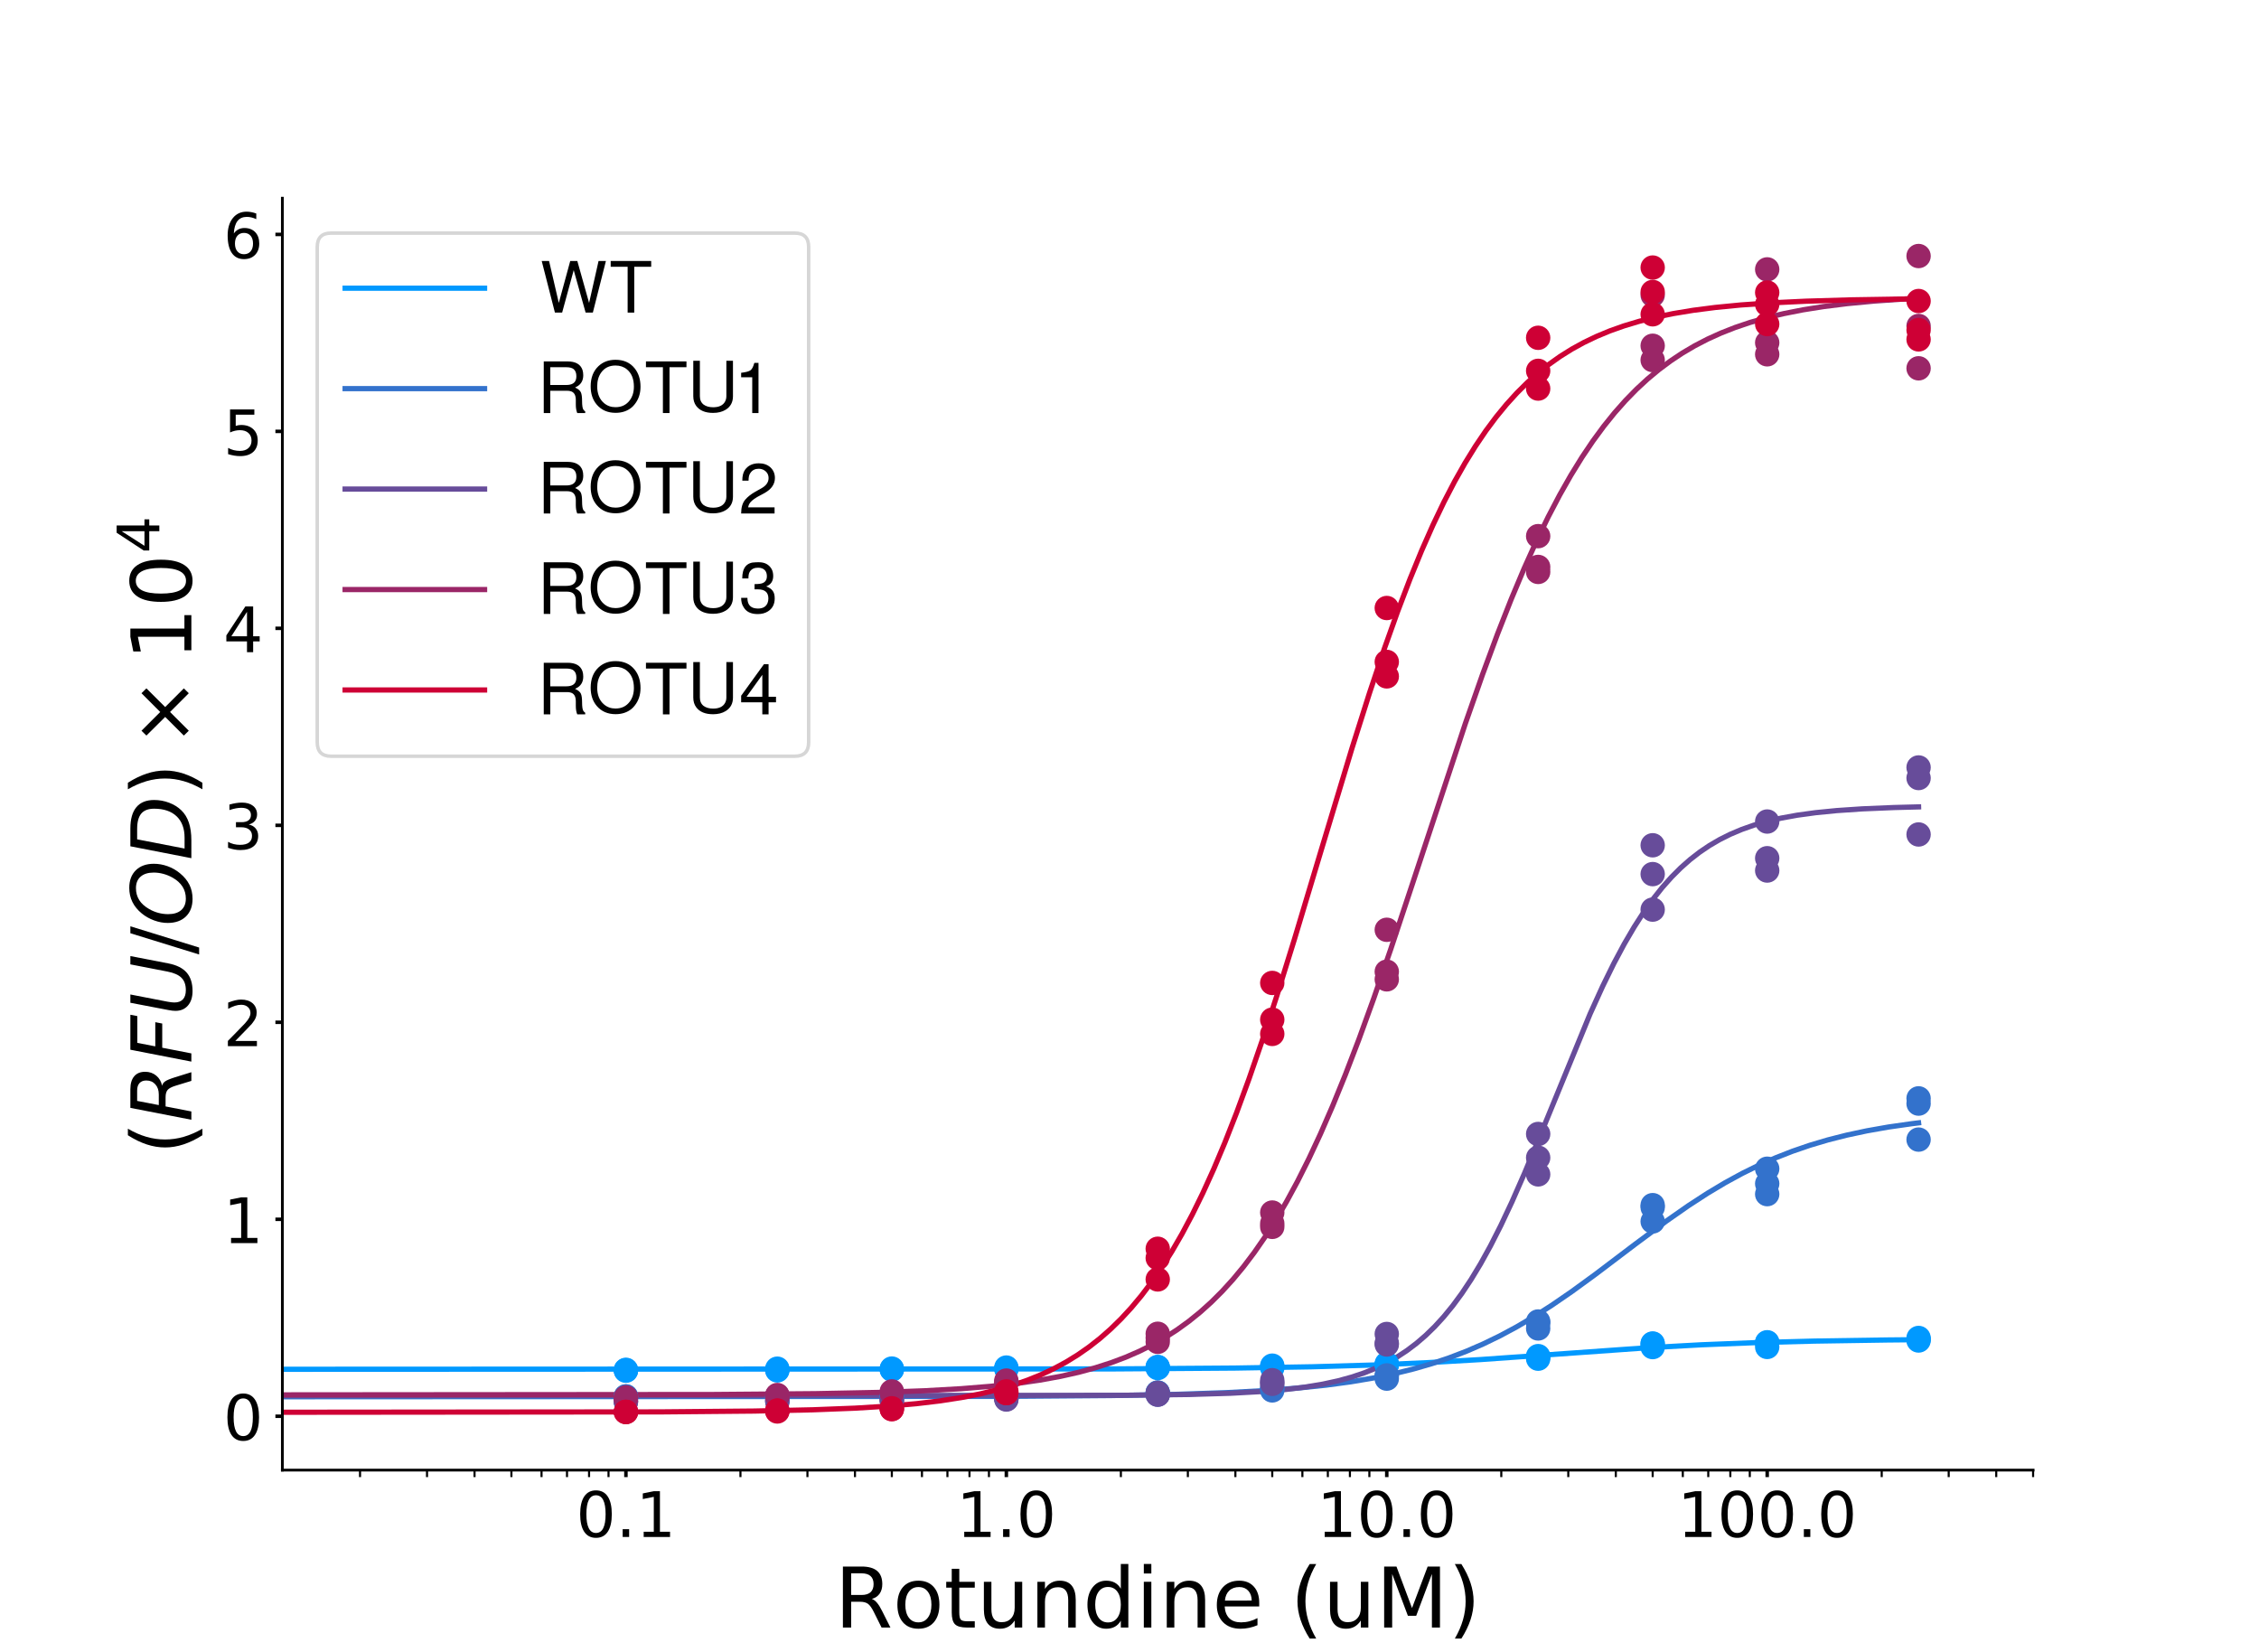 <?xml version="1.0" encoding="utf-8" standalone="no"?>
<!DOCTYPE svg PUBLIC "-//W3C//DTD SVG 1.1//EN"
  "http://www.w3.org/Graphics/SVG/1.1/DTD/svg11.dtd">
<!-- Created with matplotlib (https://matplotlib.org/) -->
<svg height="473.76pt" version="1.1" viewBox="0 0 648 473.76" width="648pt" xmlns="http://www.w3.org/2000/svg" xmlns:xlink="http://www.w3.org/1999/xlink">
 <defs>
  <style type="text/css">
*{stroke-linecap:butt;stroke-linejoin:round;}
  </style>
 </defs>
 <g id="figure_1">
  <g id="patch_1">
   <path d="M 0 473.76 
L 648 473.76 
L 648 0 
L 0 0 
z
" style="fill:#ffffff;"/>
  </g>
  <g id="axes_1">
   <g id="patch_2">
    <path d="M 81 421.646 
L 583.2 421.646 
L 583.2 56.851 
L 81 56.851 
z
" style="fill:#ffffff;"/>
   </g>
   <g id="matplotlib.axis_1">
    <g id="xtick_1">
     <g id="line2d_1">
      <defs>
       <path d="M 0 0 
L 0 2 
" id="me7f22516f9" style="stroke:#000000;"/>
      </defs>
      <g>
       <use style="stroke:#000000;" x="179.55" xlink:href="#me7f22516f9" y="421.646"/>
      </g>
     </g>
     <g id="text_1">
      <!-- 0.1 -->
      <defs>
       <path d="M 31.781 66.406 
Q 24.172 66.406 20.328 58.906 
Q 16.5 51.422 16.5 36.375 
Q 16.5 21.391 20.328 13.891 
Q 24.172 6.391 31.781 6.391 
Q 39.453 6.391 43.281 13.891 
Q 47.125 21.391 47.125 36.375 
Q 47.125 51.422 43.281 58.906 
Q 39.453 66.406 31.781 66.406 
z
M 31.781 74.219 
Q 44.047 74.219 50.516 64.516 
Q 56.984 54.828 56.984 36.375 
Q 56.984 17.969 50.516 8.266 
Q 44.047 -1.422 31.781 -1.422 
Q 19.531 -1.422 13.062 8.266 
Q 6.594 17.969 6.594 36.375 
Q 6.594 54.828 13.062 64.516 
Q 19.531 74.219 31.781 74.219 
z
" id="DejaVuSans-48"/>
       <path d="M 10.688 12.406 
L 21 12.406 
L 21 0 
L 10.688 0 
z
" id="DejaVuSans-46"/>
       <path d="M 12.406 8.297 
L 28.516 8.297 
L 28.516 63.922 
L 10.984 60.406 
L 10.984 69.391 
L 28.422 72.906 
L 38.281 72.906 
L 38.281 8.297 
L 54.391 8.297 
L 54.391 0 
L 12.406 0 
z
" id="DejaVuSans-49"/>
      </defs>
      <g transform="translate(165.237 440.824)scale(0.18 -0.18)">
       <use xlink:href="#DejaVuSans-48"/>
       <use x="63.623" xlink:href="#DejaVuSans-46"/>
       <use x="95.41" xlink:href="#DejaVuSans-49"/>
      </g>
     </g>
    </g>
    <g id="xtick_2">
     <g id="line2d_2">
      <g>
       <use style="stroke:#000000;" x="288.675" xlink:href="#me7f22516f9" y="421.646"/>
      </g>
     </g>
     <g id="text_2">
      <!-- 1.0 -->
      <g transform="translate(274.362 440.824)scale(0.18 -0.18)">
       <use xlink:href="#DejaVuSans-49"/>
       <use x="63.623" xlink:href="#DejaVuSans-46"/>
       <use x="95.41" xlink:href="#DejaVuSans-48"/>
      </g>
     </g>
    </g>
    <g id="xtick_3">
     <g id="line2d_3">
      <g>
       <use style="stroke:#000000;" x="397.8" xlink:href="#me7f22516f9" y="421.646"/>
      </g>
     </g>
     <g id="text_3">
      <!-- 10.0 -->
      <g transform="translate(377.761 440.824)scale(0.18 -0.18)">
       <use xlink:href="#DejaVuSans-49"/>
       <use x="63.623" xlink:href="#DejaVuSans-48"/>
       <use x="127.246" xlink:href="#DejaVuSans-46"/>
       <use x="159.033" xlink:href="#DejaVuSans-48"/>
      </g>
     </g>
    </g>
    <g id="xtick_4">
     <g id="line2d_4">
      <g>
       <use style="stroke:#000000;" x="506.925" xlink:href="#me7f22516f9" y="421.646"/>
      </g>
     </g>
     <g id="text_4">
      <!-- 100.0 -->
      <g transform="translate(481.16 440.824)scale(0.18 -0.18)">
       <use xlink:href="#DejaVuSans-49"/>
       <use x="63.623" xlink:href="#DejaVuSans-48"/>
       <use x="127.246" xlink:href="#DejaVuSans-48"/>
       <use x="190.869" xlink:href="#DejaVuSans-46"/>
       <use x="222.656" xlink:href="#DejaVuSans-48"/>
      </g>
     </g>
    </g>
    <g id="xtick_5">
     <g id="line2d_5">
      <defs>
       <path d="M 0 0 
L 0 2 
" id="mef7ce985ab" style="stroke:#000000;stroke-width:0.6;"/>
      </defs>
      <g>
       <use style="stroke:#000000;stroke-width:0.6;" x="103.275" xlink:href="#mef7ce985ab" y="421.646"/>
      </g>
     </g>
    </g>
    <g id="xtick_6">
     <g id="line2d_6">
      <g>
       <use style="stroke:#000000;stroke-width:0.6;" x="122.491" xlink:href="#mef7ce985ab" y="421.646"/>
      </g>
     </g>
    </g>
    <g id="xtick_7">
     <g id="line2d_7">
      <g>
       <use style="stroke:#000000;stroke-width:0.6;" x="136.125" xlink:href="#mef7ce985ab" y="421.646"/>
      </g>
     </g>
    </g>
    <g id="xtick_8">
     <g id="line2d_8">
      <g>
       <use style="stroke:#000000;stroke-width:0.6;" x="146.7" xlink:href="#mef7ce985ab" y="421.646"/>
      </g>
     </g>
    </g>
    <g id="xtick_9">
     <g id="line2d_9">
      <g>
       <use style="stroke:#000000;stroke-width:0.6;" x="155.34" xlink:href="#mef7ce985ab" y="421.646"/>
      </g>
     </g>
    </g>
    <g id="xtick_10">
     <g id="line2d_10">
      <g>
       <use style="stroke:#000000;stroke-width:0.6;" x="162.646" xlink:href="#mef7ce985ab" y="421.646"/>
      </g>
     </g>
    </g>
    <g id="xtick_11">
     <g id="line2d_11">
      <g>
       <use style="stroke:#000000;stroke-width:0.6;" x="168.974" xlink:href="#mef7ce985ab" y="421.646"/>
      </g>
     </g>
    </g>
    <g id="xtick_12">
     <g id="line2d_12">
      <g>
       <use style="stroke:#000000;stroke-width:0.6;" x="174.556" xlink:href="#mef7ce985ab" y="421.646"/>
      </g>
     </g>
    </g>
    <g id="xtick_13">
     <g id="line2d_13">
      <g>
       <use style="stroke:#000000;stroke-width:0.6;" x="212.4" xlink:href="#mef7ce985ab" y="421.646"/>
      </g>
     </g>
    </g>
    <g id="xtick_14">
     <g id="line2d_14">
      <g>
       <use style="stroke:#000000;stroke-width:0.6;" x="231.616" xlink:href="#mef7ce985ab" y="421.646"/>
      </g>
     </g>
    </g>
    <g id="xtick_15">
     <g id="line2d_15">
      <g>
       <use style="stroke:#000000;stroke-width:0.6;" x="245.25" xlink:href="#mef7ce985ab" y="421.646"/>
      </g>
     </g>
    </g>
    <g id="xtick_16">
     <g id="line2d_16">
      <g>
       <use style="stroke:#000000;stroke-width:0.6;" x="255.825" xlink:href="#mef7ce985ab" y="421.646"/>
      </g>
     </g>
    </g>
    <g id="xtick_17">
     <g id="line2d_17">
      <g>
       <use style="stroke:#000000;stroke-width:0.6;" x="264.466" xlink:href="#mef7ce985ab" y="421.646"/>
      </g>
     </g>
    </g>
    <g id="xtick_18">
     <g id="line2d_18">
      <g>
       <use style="stroke:#000000;stroke-width:0.6;" x="271.771" xlink:href="#mef7ce985ab" y="421.646"/>
      </g>
     </g>
    </g>
    <g id="xtick_19">
     <g id="line2d_19">
      <g>
       <use style="stroke:#000000;stroke-width:0.6;" x="278.099" xlink:href="#mef7ce985ab" y="421.646"/>
      </g>
     </g>
    </g>
    <g id="xtick_20">
     <g id="line2d_20">
      <g>
       <use style="stroke:#000000;stroke-width:0.6;" x="283.681" xlink:href="#mef7ce985ab" y="421.646"/>
      </g>
     </g>
    </g>
    <g id="xtick_21">
     <g id="line2d_21">
      <g>
       <use style="stroke:#000000;stroke-width:0.6;" x="321.525" xlink:href="#mef7ce985ab" y="421.646"/>
      </g>
     </g>
    </g>
    <g id="xtick_22">
     <g id="line2d_22">
      <g>
       <use style="stroke:#000000;stroke-width:0.6;" x="340.741" xlink:href="#mef7ce985ab" y="421.646"/>
      </g>
     </g>
    </g>
    <g id="xtick_23">
     <g id="line2d_23">
      <g>
       <use style="stroke:#000000;stroke-width:0.6;" x="354.375" xlink:href="#mef7ce985ab" y="421.646"/>
      </g>
     </g>
    </g>
    <g id="xtick_24">
     <g id="line2d_24">
      <g>
       <use style="stroke:#000000;stroke-width:0.6;" x="364.95" xlink:href="#mef7ce985ab" y="421.646"/>
      </g>
     </g>
    </g>
    <g id="xtick_25">
     <g id="line2d_25">
      <g>
       <use style="stroke:#000000;stroke-width:0.6;" x="373.591" xlink:href="#mef7ce985ab" y="421.646"/>
      </g>
     </g>
    </g>
    <g id="xtick_26">
     <g id="line2d_26">
      <g>
       <use style="stroke:#000000;stroke-width:0.6;" x="380.896" xlink:href="#mef7ce985ab" y="421.646"/>
      </g>
     </g>
    </g>
    <g id="xtick_27">
     <g id="line2d_27">
      <g>
       <use style="stroke:#000000;stroke-width:0.6;" x="387.225" xlink:href="#mef7ce985ab" y="421.646"/>
      </g>
     </g>
    </g>
    <g id="xtick_28">
     <g id="line2d_28">
      <g>
       <use style="stroke:#000000;stroke-width:0.6;" x="392.807" xlink:href="#mef7ce985ab" y="421.646"/>
      </g>
     </g>
    </g>
    <g id="xtick_29">
     <g id="line2d_29">
      <g>
       <use style="stroke:#000000;stroke-width:0.6;" x="430.65" xlink:href="#mef7ce985ab" y="421.646"/>
      </g>
     </g>
    </g>
    <g id="xtick_30">
     <g id="line2d_30">
      <g>
       <use style="stroke:#000000;stroke-width:0.6;" x="449.866" xlink:href="#mef7ce985ab" y="421.646"/>
      </g>
     </g>
    </g>
    <g id="xtick_31">
     <g id="line2d_31">
      <g>
       <use style="stroke:#000000;stroke-width:0.6;" x="463.5" xlink:href="#mef7ce985ab" y="421.646"/>
      </g>
     </g>
    </g>
    <g id="xtick_32">
     <g id="line2d_32">
      <g>
       <use style="stroke:#000000;stroke-width:0.6;" x="474.075" xlink:href="#mef7ce985ab" y="421.646"/>
      </g>
     </g>
    </g>
    <g id="xtick_33">
     <g id="line2d_33">
      <g>
       <use style="stroke:#000000;stroke-width:0.6;" x="482.716" xlink:href="#mef7ce985ab" y="421.646"/>
      </g>
     </g>
    </g>
    <g id="xtick_34">
     <g id="line2d_34">
      <g>
       <use style="stroke:#000000;stroke-width:0.6;" x="490.021" xlink:href="#mef7ce985ab" y="421.646"/>
      </g>
     </g>
    </g>
    <g id="xtick_35">
     <g id="line2d_35">
      <g>
       <use style="stroke:#000000;stroke-width:0.6;" x="496.35" xlink:href="#mef7ce985ab" y="421.646"/>
      </g>
     </g>
    </g>
    <g id="xtick_36">
     <g id="line2d_36">
      <g>
       <use style="stroke:#000000;stroke-width:0.6;" x="501.932" xlink:href="#mef7ce985ab" y="421.646"/>
      </g>
     </g>
    </g>
    <g id="xtick_37">
     <g id="line2d_37">
      <g>
       <use style="stroke:#000000;stroke-width:0.6;" x="539.775" xlink:href="#mef7ce985ab" y="421.646"/>
      </g>
     </g>
    </g>
    <g id="xtick_38">
     <g id="line2d_38">
      <g>
       <use style="stroke:#000000;stroke-width:0.6;" x="558.991" xlink:href="#mef7ce985ab" y="421.646"/>
      </g>
     </g>
    </g>
    <g id="xtick_39">
     <g id="line2d_39">
      <g>
       <use style="stroke:#000000;stroke-width:0.6;" x="572.625" xlink:href="#mef7ce985ab" y="421.646"/>
      </g>
     </g>
    </g>
    <g id="xtick_40">
     <g id="line2d_40">
      <g>
       <use style="stroke:#000000;stroke-width:0.6;" x="583.2" xlink:href="#mef7ce985ab" y="421.646"/>
      </g>
     </g>
    </g>
    <g id="text_5">
     <!-- Rotundine (uM) -->
     <defs>
      <path d="M 44.391 34.188 
Q 47.562 33.109 50.562 29.594 
Q 53.562 26.078 56.594 19.922 
L 66.609 0 
L 56 0 
L 46.688 18.703 
Q 43.062 26.031 39.672 28.422 
Q 36.281 30.812 30.422 30.812 
L 19.672 30.812 
L 19.672 0 
L 9.812 0 
L 9.812 72.906 
L 32.078 72.906 
Q 44.578 72.906 50.734 67.672 
Q 56.891 62.453 56.891 51.906 
Q 56.891 45.016 53.688 40.469 
Q 50.484 35.938 44.391 34.188 
z
M 19.672 64.797 
L 19.672 38.922 
L 32.078 38.922 
Q 39.203 38.922 42.844 42.219 
Q 46.484 45.516 46.484 51.906 
Q 46.484 58.297 42.844 61.547 
Q 39.203 64.797 32.078 64.797 
z
" id="DejaVuSans-82"/>
      <path d="M 30.609 48.391 
Q 23.391 48.391 19.188 42.75 
Q 14.984 37.109 14.984 27.297 
Q 14.984 17.484 19.156 11.844 
Q 23.344 6.203 30.609 6.203 
Q 37.797 6.203 41.984 11.859 
Q 46.188 17.531 46.188 27.297 
Q 46.188 37.016 41.984 42.703 
Q 37.797 48.391 30.609 48.391 
z
M 30.609 56 
Q 42.328 56 49.016 48.375 
Q 55.719 40.766 55.719 27.297 
Q 55.719 13.875 49.016 6.219 
Q 42.328 -1.422 30.609 -1.422 
Q 18.844 -1.422 12.172 6.219 
Q 5.516 13.875 5.516 27.297 
Q 5.516 40.766 12.172 48.375 
Q 18.844 56 30.609 56 
z
" id="DejaVuSans-111"/>
      <path d="M 18.312 70.219 
L 18.312 54.688 
L 36.812 54.688 
L 36.812 47.703 
L 18.312 47.703 
L 18.312 18.016 
Q 18.312 11.328 20.141 9.422 
Q 21.969 7.516 27.594 7.516 
L 36.812 7.516 
L 36.812 0 
L 27.594 0 
Q 17.188 0 13.234 3.875 
Q 9.281 7.766 9.281 18.016 
L 9.281 47.703 
L 2.688 47.703 
L 2.688 54.688 
L 9.281 54.688 
L 9.281 70.219 
z
" id="DejaVuSans-116"/>
      <path d="M 8.5 21.578 
L 8.5 54.688 
L 17.484 54.688 
L 17.484 21.922 
Q 17.484 14.156 20.5 10.266 
Q 23.531 6.391 29.594 6.391 
Q 36.859 6.391 41.078 11.031 
Q 45.312 15.672 45.312 23.688 
L 45.312 54.688 
L 54.297 54.688 
L 54.297 0 
L 45.312 0 
L 45.312 8.406 
Q 42.047 3.422 37.719 1 
Q 33.406 -1.422 27.688 -1.422 
Q 18.266 -1.422 13.375 4.438 
Q 8.5 10.297 8.5 21.578 
z
M 31.109 56 
z
" id="DejaVuSans-117"/>
      <path d="M 54.891 33.016 
L 54.891 0 
L 45.906 0 
L 45.906 32.719 
Q 45.906 40.484 42.875 44.328 
Q 39.844 48.188 33.797 48.188 
Q 26.516 48.188 22.312 43.547 
Q 18.109 38.922 18.109 30.906 
L 18.109 0 
L 9.078 0 
L 9.078 54.688 
L 18.109 54.688 
L 18.109 46.188 
Q 21.344 51.125 25.703 53.562 
Q 30.078 56 35.797 56 
Q 45.219 56 50.047 50.172 
Q 54.891 44.344 54.891 33.016 
z
" id="DejaVuSans-110"/>
      <path d="M 45.406 46.391 
L 45.406 75.984 
L 54.391 75.984 
L 54.391 0 
L 45.406 0 
L 45.406 8.203 
Q 42.578 3.328 38.25 0.953 
Q 33.938 -1.422 27.875 -1.422 
Q 17.969 -1.422 11.734 6.484 
Q 5.516 14.406 5.516 27.297 
Q 5.516 40.188 11.734 48.094 
Q 17.969 56 27.875 56 
Q 33.938 56 38.25 53.625 
Q 42.578 51.266 45.406 46.391 
z
M 14.797 27.297 
Q 14.797 17.391 18.875 11.75 
Q 22.953 6.109 30.078 6.109 
Q 37.203 6.109 41.297 11.75 
Q 45.406 17.391 45.406 27.297 
Q 45.406 37.203 41.297 42.844 
Q 37.203 48.484 30.078 48.484 
Q 22.953 48.484 18.875 42.844 
Q 14.797 37.203 14.797 27.297 
z
" id="DejaVuSans-100"/>
      <path d="M 9.422 54.688 
L 18.406 54.688 
L 18.406 0 
L 9.422 0 
z
M 9.422 75.984 
L 18.406 75.984 
L 18.406 64.594 
L 9.422 64.594 
z
" id="DejaVuSans-105"/>
      <path d="M 56.203 29.594 
L 56.203 25.203 
L 14.891 25.203 
Q 15.484 15.922 20.484 11.062 
Q 25.484 6.203 34.422 6.203 
Q 39.594 6.203 44.453 7.469 
Q 49.312 8.734 54.109 11.281 
L 54.109 2.781 
Q 49.266 0.734 44.188 -0.344 
Q 39.109 -1.422 33.891 -1.422 
Q 20.797 -1.422 13.156 6.188 
Q 5.516 13.812 5.516 26.812 
Q 5.516 40.234 12.766 48.109 
Q 20.016 56 32.328 56 
Q 43.359 56 49.781 48.891 
Q 56.203 41.797 56.203 29.594 
z
M 47.219 32.234 
Q 47.125 39.594 43.094 43.984 
Q 39.062 48.391 32.422 48.391 
Q 24.906 48.391 20.391 44.141 
Q 15.875 39.891 15.188 32.172 
z
" id="DejaVuSans-101"/>
      <path id="DejaVuSans-32"/>
      <path d="M 31 75.875 
Q 24.469 64.656 21.281 53.656 
Q 18.109 42.672 18.109 31.391 
Q 18.109 20.125 21.312 9.062 
Q 24.516 -2 31 -13.188 
L 23.188 -13.188 
Q 15.875 -1.703 12.234 9.375 
Q 8.594 20.453 8.594 31.391 
Q 8.594 42.281 12.203 53.312 
Q 15.828 64.359 23.188 75.875 
z
" id="DejaVuSans-40"/>
      <path d="M 9.812 72.906 
L 24.516 72.906 
L 43.109 23.297 
L 61.812 72.906 
L 76.516 72.906 
L 76.516 0 
L 66.891 0 
L 66.891 64.016 
L 48.094 14.016 
L 38.188 14.016 
L 19.391 64.016 
L 19.391 0 
L 9.812 0 
z
" id="DejaVuSans-77"/>
      <path d="M 8.016 75.875 
L 15.828 75.875 
Q 23.141 64.359 26.781 53.312 
Q 30.422 42.281 30.422 31.391 
Q 30.422 20.453 26.781 9.375 
Q 23.141 -1.703 15.828 -13.188 
L 8.016 -13.188 
Q 14.5 -2 17.703 9.062 
Q 20.906 20.125 20.906 31.391 
Q 20.906 42.672 17.703 53.656 
Q 14.5 64.656 8.016 75.875 
z
" id="DejaVuSans-41"/>
     </defs>
     <g transform="translate(239.436 466.803)scale(0.24 -0.24)">
      <use xlink:href="#DejaVuSans-82"/>
      <use x="69.42" xlink:href="#DejaVuSans-111"/>
      <use x="130.602" xlink:href="#DejaVuSans-116"/>
      <use x="169.811" xlink:href="#DejaVuSans-117"/>
      <use x="233.189" xlink:href="#DejaVuSans-110"/>
      <use x="296.568" xlink:href="#DejaVuSans-100"/>
      <use x="360.045" xlink:href="#DejaVuSans-105"/>
      <use x="387.828" xlink:href="#DejaVuSans-110"/>
      <use x="451.207" xlink:href="#DejaVuSans-101"/>
      <use x="512.73" xlink:href="#DejaVuSans-32"/>
      <use x="544.518" xlink:href="#DejaVuSans-40"/>
      <use x="583.531" xlink:href="#DejaVuSans-117"/>
      <use x="646.91" xlink:href="#DejaVuSans-77"/>
      <use x="733.189" xlink:href="#DejaVuSans-41"/>
     </g>
    </g>
   </g>
   <g id="matplotlib.axis_2">
    <g id="ytick_1">
     <g id="line2d_41">
      <defs>
       <path d="M 0 0 
L -2 0 
" id="mcd2f3ea9ee" style="stroke:#000000;"/>
      </defs>
      <g>
       <use style="stroke:#000000;" x="81" xlink:href="#mcd2f3ea9ee" y="406.201"/>
      </g>
     </g>
     <g id="text_6">
      <!-- 0 -->
      <g transform="translate(64.047 413.039)scale(0.18 -0.18)">
       <use xlink:href="#DejaVuSans-48"/>
      </g>
     </g>
    </g>
    <g id="ytick_2">
     <g id="line2d_42">
      <g>
       <use style="stroke:#000000;" x="81" xlink:href="#mcd2f3ea9ee" y="349.705"/>
      </g>
     </g>
     <g id="text_7">
      <!-- 1 -->
      <g transform="translate(64.047 356.544)scale(0.18 -0.18)">
       <use xlink:href="#DejaVuSans-49"/>
      </g>
     </g>
    </g>
    <g id="ytick_3">
     <g id="line2d_43">
      <g>
       <use style="stroke:#000000;" x="81" xlink:href="#mcd2f3ea9ee" y="293.21"/>
      </g>
     </g>
     <g id="text_8">
      <!-- 2 -->
      <defs>
       <path d="M 19.188 8.297 
L 53.609 8.297 
L 53.609 0 
L 7.328 0 
L 7.328 8.297 
Q 12.938 14.109 22.625 23.891 
Q 32.328 33.688 34.812 36.531 
Q 39.547 41.844 41.422 45.531 
Q 43.312 49.219 43.312 52.781 
Q 43.312 58.594 39.234 62.25 
Q 35.156 65.922 28.609 65.922 
Q 23.969 65.922 18.812 64.312 
Q 13.672 62.703 7.812 59.422 
L 7.812 69.391 
Q 13.766 71.781 18.938 73 
Q 24.125 74.219 28.422 74.219 
Q 39.75 74.219 46.484 68.547 
Q 53.219 62.891 53.219 53.422 
Q 53.219 48.922 51.531 44.891 
Q 49.859 40.875 45.406 35.406 
Q 44.188 33.984 37.641 27.219 
Q 31.109 20.453 19.188 8.297 
z
" id="DejaVuSans-50"/>
      </defs>
      <g transform="translate(64.047 300.049)scale(0.18 -0.18)">
       <use xlink:href="#DejaVuSans-50"/>
      </g>
     </g>
    </g>
    <g id="ytick_4">
     <g id="line2d_44">
      <g>
       <use style="stroke:#000000;" x="81" xlink:href="#mcd2f3ea9ee" y="236.715"/>
      </g>
     </g>
     <g id="text_9">
      <!-- 3 -->
      <defs>
       <path d="M 40.578 39.312 
Q 47.656 37.797 51.625 33 
Q 55.609 28.219 55.609 21.188 
Q 55.609 10.406 48.188 4.484 
Q 40.766 -1.422 27.094 -1.422 
Q 22.516 -1.422 17.656 -0.516 
Q 12.797 0.391 7.625 2.203 
L 7.625 11.719 
Q 11.719 9.328 16.594 8.109 
Q 21.484 6.891 26.812 6.891 
Q 36.078 6.891 40.938 10.547 
Q 45.797 14.203 45.797 21.188 
Q 45.797 27.641 41.281 31.266 
Q 36.766 34.906 28.719 34.906 
L 20.219 34.906 
L 20.219 43.016 
L 29.109 43.016 
Q 36.375 43.016 40.234 45.922 
Q 44.094 48.828 44.094 54.297 
Q 44.094 59.906 40.109 62.906 
Q 36.141 65.922 28.719 65.922 
Q 24.656 65.922 20.016 65.031 
Q 15.375 64.156 9.812 62.312 
L 9.812 71.094 
Q 15.438 72.656 20.344 73.438 
Q 25.25 74.219 29.594 74.219 
Q 40.828 74.219 47.359 69.109 
Q 53.906 64.016 53.906 55.328 
Q 53.906 49.266 50.438 45.094 
Q 46.969 40.922 40.578 39.312 
z
" id="DejaVuSans-51"/>
      </defs>
      <g transform="translate(64.047 243.554)scale(0.18 -0.18)">
       <use xlink:href="#DejaVuSans-51"/>
      </g>
     </g>
    </g>
    <g id="ytick_5">
     <g id="line2d_45">
      <g>
       <use style="stroke:#000000;" x="81" xlink:href="#mcd2f3ea9ee" y="180.22"/>
      </g>
     </g>
     <g id="text_10">
      <!-- 4 -->
      <defs>
       <path d="M 37.797 64.312 
L 12.891 25.391 
L 37.797 25.391 
z
M 35.203 72.906 
L 47.609 72.906 
L 47.609 25.391 
L 58.016 25.391 
L 58.016 17.188 
L 47.609 17.188 
L 47.609 0 
L 37.797 0 
L 37.797 17.188 
L 4.891 17.188 
L 4.891 26.703 
z
" id="DejaVuSans-52"/>
      </defs>
      <g transform="translate(64.047 187.058)scale(0.18 -0.18)">
       <use xlink:href="#DejaVuSans-52"/>
      </g>
     </g>
    </g>
    <g id="ytick_6">
     <g id="line2d_46">
      <g>
       <use style="stroke:#000000;" x="81" xlink:href="#mcd2f3ea9ee" y="123.725"/>
      </g>
     </g>
     <g id="text_11">
      <!-- 5 -->
      <defs>
       <path d="M 10.797 72.906 
L 49.516 72.906 
L 49.516 64.594 
L 19.828 64.594 
L 19.828 46.734 
Q 21.969 47.469 24.109 47.828 
Q 26.266 48.188 28.422 48.188 
Q 40.625 48.188 47.75 41.5 
Q 54.891 34.812 54.891 23.391 
Q 54.891 11.625 47.562 5.094 
Q 40.234 -1.422 26.906 -1.422 
Q 22.312 -1.422 17.547 -0.641 
Q 12.797 0.141 7.719 1.703 
L 7.719 11.625 
Q 12.109 9.234 16.797 8.062 
Q 21.484 6.891 26.703 6.891 
Q 35.156 6.891 40.078 11.328 
Q 45.016 15.766 45.016 23.391 
Q 45.016 31 40.078 35.438 
Q 35.156 39.891 26.703 39.891 
Q 22.75 39.891 18.812 39.016 
Q 14.891 38.141 10.797 36.281 
z
" id="DejaVuSans-53"/>
      </defs>
      <g transform="translate(64.047 130.563)scale(0.18 -0.18)">
       <use xlink:href="#DejaVuSans-53"/>
      </g>
     </g>
    </g>
    <g id="ytick_7">
     <g id="line2d_47">
      <g>
       <use style="stroke:#000000;" x="81" xlink:href="#mcd2f3ea9ee" y="67.229"/>
      </g>
     </g>
     <g id="text_12">
      <!-- 6 -->
      <defs>
       <path d="M 33.016 40.375 
Q 26.375 40.375 22.484 35.828 
Q 18.609 31.297 18.609 23.391 
Q 18.609 15.531 22.484 10.953 
Q 26.375 6.391 33.016 6.391 
Q 39.656 6.391 43.531 10.953 
Q 47.406 15.531 47.406 23.391 
Q 47.406 31.297 43.531 35.828 
Q 39.656 40.375 33.016 40.375 
z
M 52.594 71.297 
L 52.594 62.312 
Q 48.875 64.062 45.094 64.984 
Q 41.312 65.922 37.594 65.922 
Q 27.828 65.922 22.672 59.328 
Q 17.531 52.734 16.797 39.406 
Q 19.672 43.656 24.016 45.922 
Q 28.375 48.188 33.594 48.188 
Q 44.578 48.188 50.953 41.516 
Q 57.328 34.859 57.328 23.391 
Q 57.328 12.156 50.688 5.359 
Q 44.047 -1.422 33.016 -1.422 
Q 20.359 -1.422 13.672 8.266 
Q 6.984 17.969 6.984 36.375 
Q 6.984 53.656 15.188 63.938 
Q 23.391 74.219 37.203 74.219 
Q 40.922 74.219 44.703 73.484 
Q 48.484 72.75 52.594 71.297 
z
" id="DejaVuSans-54"/>
      </defs>
      <g transform="translate(64.047 74.068)scale(0.18 -0.18)">
       <use xlink:href="#DejaVuSans-54"/>
      </g>
     </g>
    </g>
    <g id="text_13">
     <!-- $(RFU/OD) \times 10^4$ -->
     <defs>
      <path d="M 25.203 64.797 
L 20.219 38.922 
L 32.906 38.922 
Q 40.375 38.922 44.984 43.047 
Q 49.609 47.172 49.609 53.812 
Q 49.609 59.125 46.5 61.953 
Q 43.406 64.797 37.594 64.797 
z
M 43.312 35.016 
Q 46.438 34.281 48.516 31.391 
Q 50.594 28.516 53.328 19.922 
L 59.516 0 
L 49.125 0 
L 43.406 18.703 
Q 41.219 25.922 38.328 28.359 
Q 35.453 30.812 29.5 30.812 
L 18.609 30.812 
L 12.594 0 
L 2.688 0 
L 16.891 72.906 
L 39.109 72.906 
Q 49.219 72.906 54.609 68.328 
Q 60.016 63.766 60.016 55.172 
Q 60.016 47.562 55.422 41.984 
Q 50.828 36.422 43.312 35.016 
z
" id="DejaVuSans-Oblique-82"/>
      <path d="M 16.891 72.906 
L 58.688 72.906 
L 57.078 64.594 
L 25.094 64.594 
L 20.906 43.109 
L 49.812 43.109 
L 48.188 34.812 
L 19.281 34.812 
L 12.5 0 
L 2.688 0 
z
" id="DejaVuSans-Oblique-70"/>
      <path d="M 15.484 72.906 
L 25.391 72.906 
L 16.797 28.609 
Q 16.266 25.641 16.047 23.703 
Q 15.828 21.781 15.828 20.312 
Q 15.828 13.578 19.578 10.078 
Q 23.344 6.594 30.609 6.594 
Q 40.047 6.594 45.281 11.766 
Q 50.531 16.938 52.781 28.609 
L 61.375 72.906 
L 71.297 72.906 
L 62.5 27.391 
Q 59.625 12.641 51.562 5.609 
Q 43.5 -1.422 29.5 -1.422 
Q 18.562 -1.422 12.188 4.078 
Q 5.812 9.578 5.812 19 
Q 5.812 20.703 6.047 22.828 
Q 6.297 24.953 6.781 27.391 
z
" id="DejaVuSans-Oblique-85"/>
      <path d="M 25.391 72.906 
L 33.688 72.906 
L 8.297 -9.281 
L 0 -9.281 
z
" id="DejaVuSans-47"/>
      <path d="M 45.609 66.219 
Q 37.5 66.219 31.297 62.281 
Q 25.094 58.344 20.516 50.297 
Q 17.578 45.172 16.031 39.406 
Q 14.5 33.641 14.5 27.781 
Q 14.5 17.625 19.359 12.109 
Q 24.219 6.594 33.109 6.594 
Q 41.109 6.594 47.375 10.562 
Q 53.656 14.547 58.109 22.406 
Q 61.078 27.688 62.641 33.469 
Q 64.203 39.266 64.203 45.016 
Q 64.203 55.125 59.312 60.672 
Q 54.438 66.219 45.609 66.219 
z
M 32.812 -1.422 
Q 19.391 -1.422 11.688 6.531 
Q 4 14.5 4 28.328 
Q 4 36.234 7 44.484 
Q 10.016 52.734 15.281 59.188 
Q 21.484 66.75 29.094 70.484 
Q 36.719 74.219 45.906 74.219 
Q 59.281 74.219 66.984 66.328 
Q 74.703 58.453 74.703 44.828 
Q 74.703 36.422 71.766 28.312 
Q 68.844 20.219 63.375 13.625 
Q 57.125 6 49.578 2.281 
Q 42.047 -1.422 32.812 -1.422 
z
" id="DejaVuSans-Oblique-79"/>
      <path d="M 16.891 72.906 
L 38.094 72.906 
Q 54.984 72.906 63.594 65.75 
Q 72.219 58.594 72.219 44.484 
Q 72.219 35.156 68.938 26.531 
Q 65.672 17.922 59.906 12.016 
Q 54.109 5.953 45.172 2.969 
Q 36.234 0 24.031 0 
L 2.688 0 
z
M 25.203 64.797 
L 14.203 8.109 
L 27.094 8.109 
Q 43.656 8.109 52.734 17.625 
Q 61.812 27.156 61.812 44.484 
Q 61.812 54.984 55.953 59.891 
Q 50.094 64.797 37.594 64.797 
z
" id="DejaVuSans-Oblique-68"/>
      <path d="M 70.125 53.719 
L 47.797 31.297 
L 70.125 8.984 
L 64.312 3.078 
L 41.891 25.484 
L 19.484 3.078 
L 13.719 8.984 
L 35.984 31.297 
L 13.719 53.719 
L 19.484 59.625 
L 41.891 37.203 
L 64.312 59.625 
z
" id="DejaVuSans-215"/>
     </defs>
     <g transform="translate(55.056 331.169)rotate(-90)scale(0.24 -0.24)">
      <use transform="translate(0 0.684)" xlink:href="#DejaVuSans-40"/>
      <use transform="translate(39.014 0.684)" xlink:href="#DejaVuSans-Oblique-82"/>
      <use transform="translate(108.496 0.684)" xlink:href="#DejaVuSans-Oblique-70"/>
      <use transform="translate(166.016 0.684)" xlink:href="#DejaVuSans-Oblique-85"/>
      <use transform="translate(239.209 0.684)" xlink:href="#DejaVuSans-47"/>
      <use transform="translate(272.9 0.684)" xlink:href="#DejaVuSans-Oblique-79"/>
      <use transform="translate(351.611 0.684)" xlink:href="#DejaVuSans-Oblique-68"/>
      <use transform="translate(428.613 0.684)" xlink:href="#DejaVuSans-41"/>
      <use transform="translate(487.109 0.684)" xlink:href="#DejaVuSans-215"/>
      <use transform="translate(590.381 0.684)" xlink:href="#DejaVuSans-49"/>
      <use transform="translate(654.004 0.684)" xlink:href="#DejaVuSans-48"/>
      <use transform="translate(718.584 38.966)scale(0.7)" xlink:href="#DejaVuSans-52"/>
     </g>
    </g>
   </g>
   <g id="line2d_48">
    <path clip-path="url(#p780c3cf407)" d="M 70.425 392.733 
L 319.775 392.622 
L 354.227 392.381 
L 376.427 392.013 
L 393.862 391.507 
L 409.258 390.84 
L 424.525 389.954 
L 443.443 388.614 
L 472.703 386.543 
L 488.068 385.704 
L 503.376 385.095 
L 520.434 384.645 
L 541.368 384.325 
L 550.35 384.241 
L 550.35 384.241 
" style="fill:none;stroke:#0099ff;stroke-linecap:square;stroke-width:1.5;"/>
   </g>
   <g id="line2d_49">
    <path clip-path="url(#p780c3cf407)" d="M 70.425 400.614 
L 287.839 400.502 
L 318.719 400.264 
L 337.809 399.905 
L 351.819 399.428 
L 362.966 398.832 
L 372.29 398.117 
L 380.352 397.28 
L 387.506 396.318 
L 393.977 395.226 
L 399.932 393.999 
L 405.494 392.628 
L 410.751 391.105 
L 415.784 389.416 
L 420.664 387.545 
L 425.446 385.472 
L 430.198 383.17 
L 434.995 380.598 
L 439.919 377.702 
L 445.105 374.391 
L 450.781 370.496 
L 457.499 365.606 
L 469.069 356.847 
L 478.077 350.164 
L 484.322 345.804 
L 489.782 342.258 
L 494.864 339.221 
L 499.749 336.558 
L 504.547 334.195 
L 509.338 332.082 
L 514.19 330.185 
L 519.164 328.48 
L 524.324 326.947 
L 529.74 325.572 
L 535.493 324.343 
L 541.683 323.251 
L 548.437 322.288 
L 550.35 322.053 
L 550.35 322.053 
" style="fill:none;stroke:#3372cc;stroke-linecap:square;stroke-width:1.5;"/>
   </g>
   <g id="line2d_50">
    <path clip-path="url(#p780c3cf407)" d="M 70.425 400.31 
L 321.466 400.199 
L 340.938 399.961 
L 352.932 399.604 
L 361.714 399.128 
L 368.664 398.537 
L 374.452 397.826 
L 379.436 396.995 
L 383.818 396.043 
L 387.755 394.963 
L 391.35 393.751 
L 394.678 392.396 
L 397.8 390.886 
L 400.751 389.213 
L 403.582 387.353 
L 406.312 385.292 
L 408.969 383.007 
L 411.582 380.464 
L 414.168 377.635 
L 416.755 374.471 
L 419.359 370.93 
L 421.998 366.96 
L 424.706 362.479 
L 427.522 357.382 
L 430.496 351.529 
L 433.707 344.706 
L 437.315 336.499 
L 441.758 325.808 
L 456.121 290.802 
L 459.719 282.884 
L 462.934 276.333 
L 465.925 270.732 
L 468.768 265.873 
L 471.515 261.61 
L 474.198 257.849 
L 476.848 254.514 
L 479.487 251.547 
L 482.136 248.899 
L 484.817 246.531 
L 487.553 244.41 
L 490.369 242.509 
L 493.291 240.803 
L 496.354 239.274 
L 499.597 237.905 
L 503.068 236.682 
L 506.827 235.597 
L 510.954 234.64 
L 515.556 233.806 
L 520.784 233.09 
L 526.865 232.487 
L 534.158 231.995 
L 543.292 231.611 
L 550.35 231.428 
L 550.35 231.428 
" style="fill:none;stroke:#674c9a;stroke-linecap:square;stroke-width:1.5;"/>
   </g>
   <g id="line2d_51">
    <path clip-path="url(#p780c3cf407)" d="M 70.425 400.076 
L 204.698 399.963 
L 233.928 399.725 
L 252.131 399.363 
L 265.249 398.891 
L 275.669 398.302 
L 284.336 397.597 
L 291.771 396.775 
L 298.293 395.835 
L 304.111 394.777 
L 309.369 393.601 
L 314.239 392.285 
L 318.719 390.846 
L 322.926 389.263 
L 326.896 387.531 
L 330.657 385.647 
L 334.232 383.608 
L 337.682 381.385 
L 341.017 378.971 
L 344.279 376.334 
L 347.468 373.465 
L 350.584 370.361 
L 353.659 366.985 
L 356.716 363.297 
L 359.772 359.257 
L 362.843 354.826 
L 365.912 350.002 
L 369.035 344.675 
L 372.209 338.813 
L 375.45 332.353 
L 378.785 325.202 
L 382.248 317.245 
L 385.888 308.316 
L 389.776 298.177 
L 394.041 286.418 
L 398.924 272.279 
L 405.211 253.344 
L 420.319 207.575 
L 425.28 193.423 
L 429.59 181.787 
L 433.523 171.793 
L 437.212 163.017 
L 440.725 155.223 
L 444.108 148.252 
L 447.394 141.981 
L 450.611 136.315 
L 453.776 131.183 
L 456.91 126.521 
L 460.026 122.281 
L 463.14 118.413 
L 466.264 114.886 
L 469.415 111.661 
L 472.607 108.71 
L 475.857 106.007 
L 479.181 103.531 
L 482.601 101.259 
L 486.14 99.176 
L 489.823 97.267 
L 493.68 95.519 
L 497.748 93.92 
L 502.069 92.463 
L 506.696 91.14 
L 511.696 89.944 
L 517.152 88.87 
L 523.177 87.915 
L 529.921 87.076 
L 537.599 86.35 
L 546.529 85.735 
L 550.35 85.53 
L 550.35 85.53 
" style="fill:none;stroke:#9a2667;stroke-linecap:square;stroke-width:1.5;"/>
   </g>
   <g id="line2d_52">
    <path clip-path="url(#p780c3cf407)" d="M 70.425 405.064 
L 189.168 404.952 
L 216.375 404.711 
L 233.17 404.35 
L 245.25 403.881 
L 254.868 403.295 
L 262.859 402.595 
L 269.696 401.783 
L 275.825 400.833 
L 281.251 399.769 
L 286.119 398.593 
L 290.648 397.272 
L 294.781 395.838 
L 298.678 394.255 
L 302.368 392.515 
L 305.874 390.616 
L 309.215 388.554 
L 312.408 386.325 
L 315.534 383.873 
L 318.593 381.187 
L 321.584 378.261 
L 324.51 375.089 
L 327.422 371.6 
L 330.314 367.786 
L 333.224 363.572 
L 336.141 358.949 
L 339.053 353.915 
L 342.027 348.323 
L 345.042 342.175 
L 348.148 335.33 
L 351.348 327.733 
L 354.7 319.192 
L 358.241 309.546 
L 362.043 298.531 
L 366.282 285.547 
L 371.285 269.473 
L 378.679 244.869 
L 387.843 214.532 
L 392.833 198.793 
L 397.06 186.179 
L 400.874 175.48 
L 404.434 166.141 
L 407.803 157.916 
L 411.048 150.574 
L 414.193 143.998 
L 417.26 138.093 
L 420.274 132.767 
L 423.254 127.947 
L 426.213 123.578 
L 429.164 119.614 
L 432.12 116.012 
L 435.097 112.731 
L 438.111 109.738 
L 441.173 107.009 
L 444.303 104.516 
L 447.522 102.236 
L 450.847 100.153 
L 454.308 98.248 
L 457.931 96.509 
L 461.75 94.922 
L 465.81 93.479 
L 470.157 92.172 
L 474.858 90.993 
L 479.995 89.938 
L 485.677 89.001 
L 492.051 88.18 
L 499.33 87.471 
L 507.831 86.874 
L 518.062 86.386 
L 530.916 86.006 
L 548.181 85.731 
L 550.35 85.708 
L 550.35 85.708 
" style="fill:none;stroke:#ce0035;stroke-linecap:square;stroke-width:1.5;"/>
   </g>
   <g id="line2d_53">
    <defs>
     <path d="M 0 3 
C 0.796 3 1.559 2.684 2.121 2.121 
C 2.684 1.559 3 0.796 3 0 
C 3 -0.796 2.684 -1.559 2.121 -2.121 
C 1.559 -2.684 0.796 -3 0 -3 
C -0.796 -3 -1.559 -2.684 -2.121 -2.121 
C -2.684 -1.559 -3 -0.796 -3 0 
C -3 0.796 -2.684 1.559 -2.121 2.121 
C -1.559 2.684 -0.796 3 0 3 
z
" id="m4a59382181" style="stroke:#0099ff;"/>
    </defs>
    <g clip-path="url(#p780c3cf407)">
     <use style="fill:#0099ff;stroke:#0099ff;" x="-1" xlink:href="#m4a59382181" y="393.001"/>
     <use style="fill:#0099ff;stroke:#0099ff;" x="179.55" xlink:href="#m4a59382181" y="393"/>
     <use style="fill:#0099ff;stroke:#0099ff;" x="222.975" xlink:href="#m4a59382181" y="392.852"/>
     <use style="fill:#0099ff;stroke:#0099ff;" x="255.825" xlink:href="#m4a59382181" y="392.778"/>
     <use style="fill:#0099ff;stroke:#0099ff;" x="288.675" xlink:href="#m4a59382181" y="392.612"/>
     <use style="fill:#0099ff;stroke:#0099ff;" x="332.1" xlink:href="#m4a59382181" y="392.154"/>
     <use style="fill:#0099ff;stroke:#0099ff;" x="364.95" xlink:href="#m4a59382181" y="391.982"/>
     <use style="fill:#0099ff;stroke:#0099ff;" x="397.8" xlink:href="#m4a59382181" y="391.446"/>
     <use style="fill:#0099ff;stroke:#0099ff;" x="441.225" xlink:href="#m4a59382181" y="389.217"/>
     <use style="fill:#0099ff;stroke:#0099ff;" x="474.075" xlink:href="#m4a59382181" y="385.47"/>
     <use style="fill:#0099ff;stroke:#0099ff;" x="506.925" xlink:href="#m4a59382181" y="385.135"/>
     <use style="fill:#0099ff;stroke:#0099ff;" x="550.35" xlink:href="#m4a59382181" y="383.747"/>
    </g>
   </g>
   <g id="line2d_54">
    <g clip-path="url(#p780c3cf407)">
     <use style="fill:#0099ff;stroke:#0099ff;" x="-1" xlink:href="#m4a59382181" y="392.89"/>
     <use style="fill:#0099ff;stroke:#0099ff;" x="179.55" xlink:href="#m4a59382181" y="392.89"/>
     <use style="fill:#0099ff;stroke:#0099ff;" x="222.975" xlink:href="#m4a59382181" y="392.558"/>
     <use style="fill:#0099ff;stroke:#0099ff;" x="255.825" xlink:href="#m4a59382181" y="392.525"/>
     <use style="fill:#0099ff;stroke:#0099ff;" x="288.675" xlink:href="#m4a59382181" y="392.233"/>
     <use style="fill:#0099ff;stroke:#0099ff;" x="332.1" xlink:href="#m4a59382181" y="392.067"/>
     <use style="fill:#0099ff;stroke:#0099ff;" x="364.95" xlink:href="#m4a59382181" y="391.689"/>
     <use style="fill:#0099ff;stroke:#0099ff;" x="397.8" xlink:href="#m4a59382181" y="391.122"/>
     <use style="fill:#0099ff;stroke:#0099ff;" x="441.225" xlink:href="#m4a59382181" y="388.955"/>
     <use style="fill:#0099ff;stroke:#0099ff;" x="474.075" xlink:href="#m4a59382181" y="385.329"/>
     <use style="fill:#0099ff;stroke:#0099ff;" x="506.925" xlink:href="#m4a59382181" y="384.982"/>
     <use style="fill:#0099ff;stroke:#0099ff;" x="550.35" xlink:href="#m4a59382181" y="384.145"/>
    </g>
   </g>
   <g id="line2d_55">
    <g clip-path="url(#p780c3cf407)">
     <use style="fill:#0099ff;stroke:#0099ff;" x="-1" xlink:href="#m4a59382181" y="393.129"/>
     <use style="fill:#0099ff;stroke:#0099ff;" x="179.55" xlink:href="#m4a59382181" y="393.129"/>
     <use style="fill:#0099ff;stroke:#0099ff;" x="222.975" xlink:href="#m4a59382181" y="393.047"/>
     <use style="fill:#0099ff;stroke:#0099ff;" x="255.825" xlink:href="#m4a59382181" y="392.811"/>
     <use style="fill:#0099ff;stroke:#0099ff;" x="288.675" xlink:href="#m4a59382181" y="392.592"/>
     <use style="fill:#0099ff;stroke:#0099ff;" x="332.1" xlink:href="#m4a59382181" y="392.375"/>
     <use style="fill:#0099ff;stroke:#0099ff;" x="364.95" xlink:href="#m4a59382181" y="392.281"/>
     <use style="fill:#0099ff;stroke:#0099ff;" x="397.8" xlink:href="#m4a59382181" y="391.464"/>
     <use style="fill:#0099ff;stroke:#0099ff;" x="441.225" xlink:href="#m4a59382181" y="389.692"/>
     <use style="fill:#0099ff;stroke:#0099ff;" x="474.075" xlink:href="#m4a59382181" y="386.362"/>
     <use style="fill:#0099ff;stroke:#0099ff;" x="506.925" xlink:href="#m4a59382181" y="386.322"/>
     <use style="fill:#0099ff;stroke:#0099ff;" x="550.35" xlink:href="#m4a59382181" y="384.472"/>
    </g>
   </g>
   <g id="line2d_56">
    <defs>
     <path d="M 0 3 
C 0.796 3 1.559 2.684 2.121 2.121 
C 2.684 1.559 3 0.796 3 0 
C 3 -0.796 2.684 -1.559 2.121 -2.121 
C 1.559 -2.684 0.796 -3 0 -3 
C -0.796 -3 -1.559 -2.684 -2.121 -2.121 
C -2.684 -1.559 -3 -0.796 -3 0 
C -3 0.796 -2.684 1.559 -2.121 2.121 
C -1.559 2.684 -0.796 3 0 3 
z
" id="m761a2fb833" style="stroke:#3372cc;"/>
    </defs>
    <g clip-path="url(#p780c3cf407)">
     <use style="fill:#3372cc;stroke:#3372cc;" x="-1" xlink:href="#m761a2fb833" y="400.487"/>
     <use style="fill:#3372cc;stroke:#3372cc;" x="179.55" xlink:href="#m761a2fb833" y="400.487"/>
     <use style="fill:#3372cc;stroke:#3372cc;" x="222.975" xlink:href="#m761a2fb833" y="400.553"/>
     <use style="fill:#3372cc;stroke:#3372cc;" x="255.825" xlink:href="#m761a2fb833" y="400.451"/>
     <use style="fill:#3372cc;stroke:#3372cc;" x="288.675" xlink:href="#m761a2fb833" y="400.16"/>
     <use style="fill:#3372cc;stroke:#3372cc;" x="332.1" xlink:href="#m761a2fb833" y="399.443"/>
     <use style="fill:#3372cc;stroke:#3372cc;" x="364.95" xlink:href="#m761a2fb833" y="398.178"/>
     <use style="fill:#3372cc;stroke:#3372cc;" x="397.8" xlink:href="#m761a2fb833" y="394.694"/>
     <use style="fill:#3372cc;stroke:#3372cc;" x="441.225" xlink:href="#m761a2fb833" y="379.443"/>
     <use style="fill:#3372cc;stroke:#3372cc;" x="474.075" xlink:href="#m761a2fb833" y="346.279"/>
     <use style="fill:#3372cc;stroke:#3372cc;" x="506.925" xlink:href="#m761a2fb833" y="339.486"/>
     <use style="fill:#3372cc;stroke:#3372cc;" x="550.35" xlink:href="#m761a2fb833" y="315.026"/>
    </g>
   </g>
   <g id="line2d_57">
    <g clip-path="url(#p780c3cf407)">
     <use style="fill:#3372cc;stroke:#3372cc;" x="-1" xlink:href="#m761a2fb833" y="400.537"/>
     <use style="fill:#3372cc;stroke:#3372cc;" x="179.55" xlink:href="#m761a2fb833" y="400.537"/>
     <use style="fill:#3372cc;stroke:#3372cc;" x="222.975" xlink:href="#m761a2fb833" y="400.356"/>
     <use style="fill:#3372cc;stroke:#3372cc;" x="255.825" xlink:href="#m761a2fb833" y="400.371"/>
     <use style="fill:#3372cc;stroke:#3372cc;" x="288.675" xlink:href="#m761a2fb833" y="400.081"/>
     <use style="fill:#3372cc;stroke:#3372cc;" x="332.1" xlink:href="#m761a2fb833" y="399.399"/>
     <use style="fill:#3372cc;stroke:#3372cc;" x="364.95" xlink:href="#m761a2fb833" y="398.131"/>
     <use style="fill:#3372cc;stroke:#3372cc;" x="397.8" xlink:href="#m761a2fb833" y="394.48"/>
     <use style="fill:#3372cc;stroke:#3372cc;" x="441.225" xlink:href="#m761a2fb833" y="379.022"/>
     <use style="fill:#3372cc;stroke:#3372cc;" x="474.075" xlink:href="#m761a2fb833" y="345.651"/>
     <use style="fill:#3372cc;stroke:#3372cc;" x="506.925" xlink:href="#m761a2fb833" y="335.207"/>
     <use style="fill:#3372cc;stroke:#3372cc;" x="550.35" xlink:href="#m761a2fb833" y="316.528"/>
    </g>
   </g>
   <g id="line2d_58">
    <g clip-path="url(#p780c3cf407)">
     <use style="fill:#3372cc;stroke:#3372cc;" x="-1" xlink:href="#m761a2fb833" y="400.856"/>
     <use style="fill:#3372cc;stroke:#3372cc;" x="179.55" xlink:href="#m761a2fb833" y="400.856"/>
     <use style="fill:#3372cc;stroke:#3372cc;" x="222.975" xlink:href="#m761a2fb833" y="400.764"/>
     <use style="fill:#3372cc;stroke:#3372cc;" x="255.825" xlink:href="#m761a2fb833" y="400.668"/>
     <use style="fill:#3372cc;stroke:#3372cc;" x="288.675" xlink:href="#m761a2fb833" y="400.382"/>
     <use style="fill:#3372cc;stroke:#3372cc;" x="332.1" xlink:href="#m761a2fb833" y="399.99"/>
     <use style="fill:#3372cc;stroke:#3372cc;" x="364.95" xlink:href="#m761a2fb833" y="398.788"/>
     <use style="fill:#3372cc;stroke:#3372cc;" x="397.8" xlink:href="#m761a2fb833" y="395.414"/>
     <use style="fill:#3372cc;stroke:#3372cc;" x="441.225" xlink:href="#m761a2fb833" y="381.017"/>
     <use style="fill:#3372cc;stroke:#3372cc;" x="474.075" xlink:href="#m761a2fb833" y="350.328"/>
     <use style="fill:#3372cc;stroke:#3372cc;" x="506.925" xlink:href="#m761a2fb833" y="342.494"/>
     <use style="fill:#3372cc;stroke:#3372cc;" x="550.35" xlink:href="#m761a2fb833" y="326.852"/>
    </g>
   </g>
   <g id="line2d_59">
    <defs>
     <path d="M 0 3 
C 0.796 3 1.559 2.684 2.121 2.121 
C 2.684 1.559 3 0.796 3 0 
C 3 -0.796 2.684 -1.559 2.121 -2.121 
C 1.559 -2.684 0.796 -3 0 -3 
C -0.796 -3 -1.559 -2.684 -2.121 -2.121 
C -2.684 -1.559 -3 -0.796 -3 0 
C -3 0.796 -2.684 1.559 -2.121 2.121 
C -1.559 2.684 -0.796 3 0 3 
z
" id="m7984604f49" style="stroke:#674c9a;"/>
    </defs>
    <g clip-path="url(#p780c3cf407)">
     <use style="fill:#674c9a;stroke:#674c9a;" x="-1" xlink:href="#m7984604f49" y="401.852"/>
     <use style="fill:#674c9a;stroke:#674c9a;" x="179.55" xlink:href="#m7984604f49" y="401.852"/>
     <use style="fill:#674c9a;stroke:#674c9a;" x="222.975" xlink:href="#m7984604f49" y="401.7"/>
     <use style="fill:#674c9a;stroke:#674c9a;" x="255.825" xlink:href="#m7984604f49" y="401.505"/>
     <use style="fill:#674c9a;stroke:#674c9a;" x="288.675" xlink:href="#m7984604f49" y="401.014"/>
     <use style="fill:#674c9a;stroke:#674c9a;" x="332.1" xlink:href="#m7984604f49" y="399.541"/>
     <use style="fill:#674c9a;stroke:#674c9a;" x="364.95" xlink:href="#m7984604f49" y="395.858"/>
     <use style="fill:#674c9a;stroke:#674c9a;" x="397.8" xlink:href="#m7984604f49" y="382.602"/>
     <use style="fill:#674c9a;stroke:#674c9a;" x="441.225" xlink:href="#m7984604f49" y="325.239"/>
     <use style="fill:#674c9a;stroke:#674c9a;" x="474.075" xlink:href="#m7984604f49" y="242.437"/>
     <use style="fill:#674c9a;stroke:#674c9a;" x="506.925" xlink:href="#m7984604f49" y="235.628"/>
     <use style="fill:#674c9a;stroke:#674c9a;" x="550.35" xlink:href="#m7984604f49" y="223.15"/>
    </g>
   </g>
   <g id="line2d_60">
    <g clip-path="url(#p780c3cf407)">
     <use style="fill:#674c9a;stroke:#674c9a;" x="-1" xlink:href="#m7984604f49" y="401.903"/>
     <use style="fill:#674c9a;stroke:#674c9a;" x="179.55" xlink:href="#m7984604f49" y="401.903"/>
     <use style="fill:#674c9a;stroke:#674c9a;" x="222.975" xlink:href="#m7984604f49" y="401.735"/>
     <use style="fill:#674c9a;stroke:#674c9a;" x="255.825" xlink:href="#m7984604f49" y="401.496"/>
     <use style="fill:#674c9a;stroke:#674c9a;" x="288.675" xlink:href="#m7984604f49" y="401.267"/>
     <use style="fill:#674c9a;stroke:#674c9a;" x="332.1" xlink:href="#m7984604f49" y="399.854"/>
     <use style="fill:#674c9a;stroke:#674c9a;" x="364.95" xlink:href="#m7984604f49" y="396.602"/>
     <use style="fill:#674c9a;stroke:#674c9a;" x="397.8" xlink:href="#m7984604f49" y="385.62"/>
     <use style="fill:#674c9a;stroke:#674c9a;" x="441.225" xlink:href="#m7984604f49" y="332.042"/>
     <use style="fill:#674c9a;stroke:#674c9a;" x="474.075" xlink:href="#m7984604f49" y="250.705"/>
     <use style="fill:#674c9a;stroke:#674c9a;" x="506.925" xlink:href="#m7984604f49" y="249.682"/>
     <use style="fill:#674c9a;stroke:#674c9a;" x="550.35" xlink:href="#m7984604f49" y="239.337"/>
    </g>
   </g>
   <g id="line2d_61">
    <g clip-path="url(#p780c3cf407)">
     <use style="fill:#674c9a;stroke:#674c9a;" x="-1" xlink:href="#m7984604f49" y="402.15"/>
     <use style="fill:#674c9a;stroke:#674c9a;" x="179.55" xlink:href="#m7984604f49" y="402.15"/>
     <use style="fill:#674c9a;stroke:#674c9a;" x="222.975" xlink:href="#m7984604f49" y="402.105"/>
     <use style="fill:#674c9a;stroke:#674c9a;" x="255.825" xlink:href="#m7984604f49" y="401.84"/>
     <use style="fill:#674c9a;stroke:#674c9a;" x="288.675" xlink:href="#m7984604f49" y="401.405"/>
     <use style="fill:#674c9a;stroke:#674c9a;" x="332.1" xlink:href="#m7984604f49" y="400.025"/>
     <use style="fill:#674c9a;stroke:#674c9a;" x="364.95" xlink:href="#m7984604f49" y="396.907"/>
     <use style="fill:#674c9a;stroke:#674c9a;" x="397.8" xlink:href="#m7984604f49" y="385.228"/>
     <use style="fill:#674c9a;stroke:#674c9a;" x="441.225" xlink:href="#m7984604f49" y="336.834"/>
     <use style="fill:#674c9a;stroke:#674c9a;" x="474.075" xlink:href="#m7984604f49" y="260.891"/>
     <use style="fill:#674c9a;stroke:#674c9a;" x="506.925" xlink:href="#m7984604f49" y="246.149"/>
     <use style="fill:#674c9a;stroke:#674c9a;" x="550.35" xlink:href="#m7984604f49" y="220.117"/>
    </g>
   </g>
   <g id="line2d_62">
    <defs>
     <path d="M 0 3 
C 0.796 3 1.559 2.684 2.121 2.121 
C 2.684 1.559 3 0.796 3 0 
C 3 -0.796 2.684 -1.559 2.121 -2.121 
C 1.559 -2.684 0.796 -3 0 -3 
C -0.796 -3 -1.559 -2.684 -2.121 -2.121 
C -2.684 -1.559 -3 -0.796 -3 0 
C -3 0.796 -2.684 1.559 -2.121 2.121 
C -1.559 2.684 -0.796 3 0 3 
z
" id="m4b51a00a5f" style="stroke:#9a2667;"/>
    </defs>
    <g clip-path="url(#p780c3cf407)">
     <use style="fill:#9a2667;stroke:#9a2667;" x="-1" xlink:href="#m4b51a00a5f" y="400.774"/>
     <use style="fill:#9a2667;stroke:#9a2667;" x="179.55" xlink:href="#m4b51a00a5f" y="400.773"/>
     <use style="fill:#9a2667;stroke:#9a2667;" x="222.975" xlink:href="#m4b51a00a5f" y="400.114"/>
     <use style="fill:#9a2667;stroke:#9a2667;" x="255.825" xlink:href="#m4b51a00a5f" y="399.077"/>
     <use style="fill:#9a2667;stroke:#9a2667;" x="288.675" xlink:href="#m4b51a00a5f" y="395.97"/>
     <use style="fill:#9a2667;stroke:#9a2667;" x="332.1" xlink:href="#m4b51a00a5f" y="382.541"/>
     <use style="fill:#9a2667;stroke:#9a2667;" x="364.95" xlink:href="#m4b51a00a5f" y="347.772"/>
     <use style="fill:#9a2667;stroke:#9a2667;" x="397.8" xlink:href="#m4b51a00a5f" y="266.677"/>
     <use style="fill:#9a2667;stroke:#9a2667;" x="441.225" xlink:href="#m4b51a00a5f" y="153.773"/>
     <use style="fill:#9a2667;stroke:#9a2667;" x="474.075" xlink:href="#m4b51a00a5f" y="84.621"/>
     <use style="fill:#9a2667;stroke:#9a2667;" x="506.925" xlink:href="#m4b51a00a5f" y="77.264"/>
     <use style="fill:#9a2667;stroke:#9a2667;" x="550.35" xlink:href="#m4b51a00a5f" y="73.433"/>
    </g>
   </g>
   <g id="line2d_63">
    <g clip-path="url(#p780c3cf407)">
     <use style="fill:#9a2667;stroke:#9a2667;" x="-1" xlink:href="#m4b51a00a5f" y="401.017"/>
     <use style="fill:#9a2667;stroke:#9a2667;" x="179.55" xlink:href="#m4b51a00a5f" y="401.016"/>
     <use style="fill:#9a2667;stroke:#9a2667;" x="222.975" xlink:href="#m4b51a00a5f" y="400.358"/>
     <use style="fill:#9a2667;stroke:#9a2667;" x="255.825" xlink:href="#m4b51a00a5f" y="399.403"/>
     <use style="fill:#9a2667;stroke:#9a2667;" x="288.675" xlink:href="#m4b51a00a5f" y="396.435"/>
     <use style="fill:#9a2667;stroke:#9a2667;" x="332.1" xlink:href="#m4b51a00a5f" y="383.717"/>
     <use style="fill:#9a2667;stroke:#9a2667;" x="364.95" xlink:href="#m4b51a00a5f" y="351.881"/>
     <use style="fill:#9a2667;stroke:#9a2667;" x="397.8" xlink:href="#m4b51a00a5f" y="278.692"/>
     <use style="fill:#9a2667;stroke:#9a2667;" x="441.225" xlink:href="#m4b51a00a5f" y="162.608"/>
     <use style="fill:#9a2667;stroke:#9a2667;" x="474.075" xlink:href="#m4b51a00a5f" y="103.269"/>
     <use style="fill:#9a2667;stroke:#9a2667;" x="506.925" xlink:href="#m4b51a00a5f" y="98.295"/>
     <use style="fill:#9a2667;stroke:#9a2667;" x="550.35" xlink:href="#m4b51a00a5f" y="93.493"/>
    </g>
   </g>
   <g id="line2d_64">
    <g clip-path="url(#p780c3cf407)">
     <use style="fill:#9a2667;stroke:#9a2667;" x="-1" xlink:href="#m4b51a00a5f" y="401.09"/>
     <use style="fill:#9a2667;stroke:#9a2667;" x="179.55" xlink:href="#m4b51a00a5f" y="401.09"/>
     <use style="fill:#9a2667;stroke:#9a2667;" x="222.975" xlink:href="#m4b51a00a5f" y="400.354"/>
     <use style="fill:#9a2667;stroke:#9a2667;" x="255.825" xlink:href="#m4b51a00a5f" y="399.557"/>
     <use style="fill:#9a2667;stroke:#9a2667;" x="288.675" xlink:href="#m4b51a00a5f" y="396.617"/>
     <use style="fill:#9a2667;stroke:#9a2667;" x="332.1" xlink:href="#m4b51a00a5f" y="384.864"/>
     <use style="fill:#9a2667;stroke:#9a2667;" x="364.95" xlink:href="#m4b51a00a5f" y="350.892"/>
     <use style="fill:#9a2667;stroke:#9a2667;" x="397.8" xlink:href="#m4b51a00a5f" y="280.891"/>
     <use style="fill:#9a2667;stroke:#9a2667;" x="441.225" xlink:href="#m4b51a00a5f" y="164.036"/>
     <use style="fill:#9a2667;stroke:#9a2667;" x="474.075" xlink:href="#m4b51a00a5f" y="99.169"/>
     <use style="fill:#9a2667;stroke:#9a2667;" x="506.925" xlink:href="#m4b51a00a5f" y="101.62"/>
     <use style="fill:#9a2667;stroke:#9a2667;" x="550.35" xlink:href="#m4b51a00a5f" y="105.636"/>
    </g>
   </g>
   <g id="line2d_65">
    <defs>
     <path d="M 0 3 
C 0.796 3 1.559 2.684 2.121 2.121 
C 2.684 1.559 3 0.796 3 0 
C 3 -0.796 2.684 -1.559 2.121 -2.121 
C 1.559 -2.684 0.796 -3 0 -3 
C -0.796 -3 -1.559 -2.684 -2.121 -2.121 
C -2.684 -1.559 -3 -0.796 -3 0 
C -3 0.796 -2.684 1.559 -2.121 2.121 
C -1.559 2.684 -0.796 3 0 3 
z
" id="m367330967a" style="stroke:#ce0035;"/>
    </defs>
    <g clip-path="url(#p780c3cf407)">
     <use style="fill:#ce0035;stroke:#ce0035;" x="-1" xlink:href="#m367330967a" y="404.911"/>
     <use style="fill:#ce0035;stroke:#ce0035;" x="179.55" xlink:href="#m367330967a" y="404.911"/>
     <use style="fill:#ce0035;stroke:#ce0035;" x="222.975" xlink:href="#m367330967a" y="404.617"/>
     <use style="fill:#ce0035;stroke:#ce0035;" x="255.825" xlink:href="#m367330967a" y="404.08"/>
     <use style="fill:#ce0035;stroke:#ce0035;" x="288.675" xlink:href="#m367330967a" y="399.565"/>
     <use style="fill:#ce0035;stroke:#ce0035;" x="332.1" xlink:href="#m367330967a" y="366.959"/>
     <use style="fill:#ce0035;stroke:#ce0035;" x="364.95" xlink:href="#m367330967a" y="296.543"/>
     <use style="fill:#ce0035;stroke:#ce0035;" x="397.8" xlink:href="#m367330967a" y="193.994"/>
     <use style="fill:#ce0035;stroke:#ce0035;" x="441.225" xlink:href="#m367330967a" y="106.363"/>
     <use style="fill:#ce0035;stroke:#ce0035;" x="474.075" xlink:href="#m367330967a" y="83.739"/>
     <use style="fill:#ce0035;stroke:#ce0035;" x="506.925" xlink:href="#m367330967a" y="87.292"/>
     <use style="fill:#ce0035;stroke:#ce0035;" x="550.35" xlink:href="#m367330967a" y="94.645"/>
    </g>
   </g>
   <g id="line2d_66">
    <g clip-path="url(#p780c3cf407)">
     <use style="fill:#ce0035;stroke:#ce0035;" x="-1" xlink:href="#m367330967a" y="404.984"/>
     <use style="fill:#ce0035;stroke:#ce0035;" x="179.55" xlink:href="#m367330967a" y="404.984"/>
     <use style="fill:#ce0035;stroke:#ce0035;" x="222.975" xlink:href="#m367330967a" y="404.568"/>
     <use style="fill:#ce0035;stroke:#ce0035;" x="255.825" xlink:href="#m367330967a" y="403.92"/>
     <use style="fill:#ce0035;stroke:#ce0035;" x="288.675" xlink:href="#m367330967a" y="399.053"/>
     <use style="fill:#ce0035;stroke:#ce0035;" x="332.1" xlink:href="#m367330967a" y="358.161"/>
     <use style="fill:#ce0035;stroke:#ce0035;" x="364.95" xlink:href="#m367330967a" y="281.919"/>
     <use style="fill:#ce0035;stroke:#ce0035;" x="397.8" xlink:href="#m367330967a" y="174.384"/>
     <use style="fill:#ce0035;stroke:#ce0035;" x="441.225" xlink:href="#m367330967a" y="96.883"/>
     <use style="fill:#ce0035;stroke:#ce0035;" x="474.075" xlink:href="#m367330967a" y="76.736"/>
     <use style="fill:#ce0035;stroke:#ce0035;" x="506.925" xlink:href="#m367330967a" y="83.904"/>
     <use style="fill:#ce0035;stroke:#ce0035;" x="550.35" xlink:href="#m367330967a" y="86.336"/>
    </g>
   </g>
   <g id="line2d_67">
    <g clip-path="url(#p780c3cf407)">
     <use style="fill:#ce0035;stroke:#ce0035;" x="-1" xlink:href="#m367330967a" y="404.98"/>
     <use style="fill:#ce0035;stroke:#ce0035;" x="179.55" xlink:href="#m367330967a" y="404.98"/>
     <use style="fill:#ce0035;stroke:#ce0035;" x="222.975" xlink:href="#m367330967a" y="404.828"/>
     <use style="fill:#ce0035;stroke:#ce0035;" x="255.825" xlink:href="#m367330967a" y="404.18"/>
     <use style="fill:#ce0035;stroke:#ce0035;" x="288.675" xlink:href="#m367330967a" y="399.56"/>
     <use style="fill:#ce0035;stroke:#ce0035;" x="332.1" xlink:href="#m367330967a" y="360.821"/>
     <use style="fill:#ce0035;stroke:#ce0035;" x="364.95" xlink:href="#m367330967a" y="292.449"/>
     <use style="fill:#ce0035;stroke:#ce0035;" x="397.8" xlink:href="#m367330967a" y="189.844"/>
     <use style="fill:#ce0035;stroke:#ce0035;" x="441.225" xlink:href="#m367330967a" y="111.447"/>
     <use style="fill:#ce0035;stroke:#ce0035;" x="474.075" xlink:href="#m367330967a" y="90.147"/>
     <use style="fill:#ce0035;stroke:#ce0035;" x="506.925" xlink:href="#m367330967a" y="92.95"/>
     <use style="fill:#ce0035;stroke:#ce0035;" x="550.35" xlink:href="#m367330967a" y="97.344"/>
    </g>
   </g>
   <g id="patch_3">
    <path d="M 81 421.646 
L 81 56.851 
" style="fill:none;stroke:#000000;stroke-linecap:square;stroke-linejoin:miter;stroke-width:0.8;"/>
   </g>
   <g id="patch_4">
    <path d="M 81 421.646 
L 583.2 421.646 
" style="fill:none;stroke:#000000;stroke-linecap:square;stroke-linejoin:miter;stroke-width:0.8;"/>
   </g>
   <g id="legend_1">
    <g id="patch_5">
     <path d="M 95 216.898 
L 227.966 216.898 
Q 231.966 216.898 231.966 212.898 
L 231.966 70.851 
Q 231.966 66.851 227.966 66.851 
L 95 66.851 
Q 91 66.851 91 70.851 
L 91 212.898 
Q 91 216.898 95 216.898 
z
" style="fill:#ffffff;opacity:0.8;stroke:#cccccc;stroke-linejoin:miter;"/>
    </g>
    <g id="line2d_68">
     <path d="M 99 82.657 
L 139 82.657 
" style="fill:none;stroke:#0099ff;stroke-linecap:square;stroke-width:1.5;"/>
    </g>
    <g id="line2d_69"/>
    <g id="text_14">
     <!-- WT -->
     <defs>
      <path d="M 75.297 0 
L 64.938 0 
L 47.859 60.844 
L 31.25 0 
L 20.906 0 
L 1.953 74.031 
L 12.5 74.031 
L 26.469 13.875 
L 42.875 74.031 
L 53.031 74.031 
L 69.922 13.875 
L 83.5 74.031 
L 94.047 74.031 
z
" id="Gargi-87"/>
      <path d="M 38.672 65.719 
L 38.672 0 
L 29.203 0 
L 29.203 65.719 
L 4.891 65.719 
L 4.891 74.031 
L 62.984 74.031 
L 62.984 65.719 
z
" id="Gargi-84"/>
     </defs>
     <g transform="translate(155 89.657)scale(0.2 -0.2)">
      <use xlink:href="#Gargi-87"/>
      <use x="95.996" xlink:href="#Gargi-84"/>
     </g>
    </g>
    <g id="line2d_70">
     <path d="M 99 111.467 
L 139 111.467 
" style="fill:none;stroke:#3372cc;stroke-linecap:square;stroke-width:1.5;"/>
    </g>
    <g id="line2d_71"/>
    <g id="text_15">
     <!-- ROTU1 -->
     <defs>
      <path d="M 14.266 40.234 
L 37.109 40.234 
Q 49.422 40.234 51.266 48.922 
Q 51.656 50.688 51.656 52.938 
Q 51.656 59.578 47.859 62.891 
Q 44.531 65.719 37.109 65.719 
L 14.266 65.719 
z
M 14.266 31.938 
L 14.266 0 
L 4.891 0 
L 4.891 74.031 
L 38.969 74.031 
Q 56.25 74.031 60.453 61.812 
Q 61.531 58.5 61.531 54.203 
Q 61.531 44.234 54.203 39.062 
Q 52.25 37.797 49.812 36.531 
Q 56.156 33.797 58.109 29.781 
Q 59.859 25.984 59.859 17.281 
Q 59.859 7.516 61.812 4.781 
Q 62.797 3.422 64.359 2.344 
L 64.359 0 
L 52.938 0 
Q 50.875 4.891 50.875 12.109 
L 50.875 18.656 
Q 50.875 29.781 42.781 31.453 
Q 40.922 31.938 38.672 31.938 
z
" id="Gargi-82"/>
      <path d="M 38.578 68.172 
Q 25.203 68.172 17.969 58.016 
Q 12.312 50.094 12.312 38.281 
Q 12.312 22.656 21.969 14.359 
Q 28.906 8.406 38.375 8.406 
Q 38.484 8.406 38.672 8.406 
Q 51.656 8.406 59.078 18.359 
Q 64.938 26.266 64.938 37.891 
Q 64.938 54.391 54.984 62.594 
Q 48.25 68.172 38.578 68.172 
z
M 38.578 76.375 
Q 56.25 76.375 66.016 64.156 
Q 74.422 53.719 74.422 37.703 
Q 74.422 22.953 66.016 12.5 
Q 63.969 9.859 61.625 7.906 
Q 52.344 0.297 38.672 0.297 
Q 21.781 0.297 11.719 12.016 
Q 2.938 22.266 2.938 38.281 
Q 2.938 56.734 14.156 67.281 
Q 23.828 76.375 38.578 76.375 
z
" id="Gargi-79"/>
      <path d="M 52.344 75 
L 61.812 75 
L 61.812 24.125 
Q 61.812 11.141 51.266 4.688 
Q 43.953 0.203 33.297 0.203 
Q 16.5 0.203 9.078 10.25 
Q 4.891 15.922 4.891 24.125 
L 4.891 75 
L 14.359 75 
L 14.359 24.125 
Q 14.359 16.312 19.734 12.109 
Q 25.094 8.297 33.297 8.297 
Q 45.906 8.297 50.391 16.312 
Q 52.344 19.828 52.344 24.125 
z
" id="Gargi-85"/>
      <path d="M 22.75 51.266 
L 6.844 51.266 
L 6.844 57.719 
Q 17.188 58.984 20.219 61.328 
Q 23.344 63.578 25.391 70.797 
L 25.875 71.969 
L 31.734 71.969 
L 31.734 0 
L 22.75 0 
z
" id="Gargi-49"/>
     </defs>
     <g transform="translate(155 118.467)scale(0.2 -0.2)">
      <use xlink:href="#Gargi-82"/>
      <use x="69.238" xlink:href="#Gargi-79"/>
      <use x="146.582" xlink:href="#Gargi-84"/>
      <use x="214.453" xlink:href="#Gargi-85"/>
      <use x="281.152" xlink:href="#Gargi-49"/>
     </g>
    </g>
    <g id="line2d_72">
     <path d="M 99 140.276 
L 139 140.276 
" style="fill:none;stroke:#674c9a;stroke-linecap:square;stroke-width:1.5;"/>
    </g>
    <g id="line2d_73"/>
    <g id="text_16">
     <!-- ROTU2 -->
     <defs>
      <path d="M 54.781 8.797 
L 54.781 0 
L 6.844 0 
Q 6.844 12.984 12.703 19.828 
Q 17.969 25.984 27.047 31.156 
L 36.422 36.422 
Q 46.188 42.094 46.188 50.688 
Q 46.188 58.016 40.047 61.922 
Q 36.531 64.156 31.938 64.156 
Q 24.312 64.156 20.312 58.406 
L 19.531 57.234 
Q 17.484 53.906 17.484 47.078 
L 8.5 47.078 
Q 8.5 57.234 12.406 62.703 
Q 19.047 71.969 32.234 71.969 
Q 42.281 71.969 48.641 66.312 
Q 55.281 60.25 55.281 50.875 
Q 55.281 37.5 40.047 29.109 
L 29.891 23.641 
Q 20.703 18.266 18.266 13.281 
Q 17.281 11.234 16.891 8.797 
z
" id="Gargi-50"/>
     </defs>
     <g transform="translate(155 147.276)scale(0.2 -0.2)">
      <use xlink:href="#Gargi-82"/>
      <use x="69.238" xlink:href="#Gargi-79"/>
      <use x="146.582" xlink:href="#Gargi-84"/>
      <use x="214.453" xlink:href="#Gargi-85"/>
      <use x="281.152" xlink:href="#Gargi-50"/>
     </g>
    </g>
    <g id="line2d_74">
     <path d="M 99 169.086 
L 139 169.086 
" style="fill:none;stroke:#9a2667;stroke-linecap:square;stroke-width:1.5;"/>
    </g>
    <g id="line2d_75"/>
    <g id="text_17">
     <!-- ROTU3 -->
     <defs>
      <path d="M 26.078 35.25 
L 26.078 42.781 
Q 34.578 42.781 37.984 44.344 
Q 43.75 46.969 43.75 54 
Q 43.75 62.703 36.625 65.438 
Q 34.188 66.312 31.062 66.312 
Q 23.047 66.312 19.438 60.844 
Q 19.141 60.359 18.953 59.969 
Q 17.281 57.031 17.281 50.875 
L 8.406 50.875 
Q 8.406 74.031 27.641 74.031 
Q 28.719 74.031 30.953 74.125 
Q 31.734 74.125 32.422 74.125 
Q 44.734 74.125 50.391 64.656 
Q 52.828 60.453 52.828 54.391 
Q 52.828 43.359 42.781 39.453 
Q 52.25 36.141 54.297 28.422 
Q 54.984 25.781 54.984 22.266 
Q 54.984 9.859 45.406 3.719 
Q 39.266 -0.203 30.672 -0.203 
Q 15.625 -0.203 10.062 10.25 
Q 6.844 15.141 6.844 23.047 
L 15.828 23.047 
Q 15.828 9.672 27.25 8.016 
Q 29.297 7.719 30.953 7.719 
Q 41.5 7.719 44.734 15.719 
Q 45.906 18.562 45.906 22.172 
Q 45.906 35.25 30.953 35.25 
L 27.156 35.25 
z
" id="Gargi-51"/>
     </defs>
     <g transform="translate(155 176.086)scale(0.2 -0.2)">
      <use xlink:href="#Gargi-82"/>
      <use x="69.238" xlink:href="#Gargi-79"/>
      <use x="146.582" xlink:href="#Gargi-84"/>
      <use x="214.453" xlink:href="#Gargi-85"/>
      <use x="281.152" xlink:href="#Gargi-51"/>
     </g>
    </g>
    <g id="line2d_76">
     <path d="M 99 197.895 
L 139 197.895 
" style="fill:none;stroke:#ce0035;stroke-linecap:square;stroke-width:1.5;"/>
    </g>
    <g id="line2d_77"/>
    <g id="text_18">
     <!-- ROTU4 -->
     <defs>
      <path d="M 37.203 25.297 
L 37.203 56.734 
L 14.656 25.297 
z
M 37.203 17.281 
L 6.844 17.281 
L 6.844 26.766 
L 39.547 71.969 
L 46.188 71.969 
L 46.188 25.297 
L 56.844 25.297 
L 56.844 17.281 
L 46.188 17.281 
L 46.188 0 
L 37.203 0 
z
" id="Gargi-52"/>
     </defs>
     <g transform="translate(155 204.895)scale(0.2 -0.2)">
      <use xlink:href="#Gargi-82"/>
      <use x="69.238" xlink:href="#Gargi-79"/>
      <use x="146.582" xlink:href="#Gargi-84"/>
      <use x="214.453" xlink:href="#Gargi-85"/>
      <use x="281.152" xlink:href="#Gargi-52"/>
     </g>
    </g>
   </g>
  </g>
 </g>
 <defs>
  <clipPath id="p780c3cf407">
   <rect height="364.795" width="502.2" x="81" y="56.851"/>
  </clipPath>
 </defs>
</svg>
